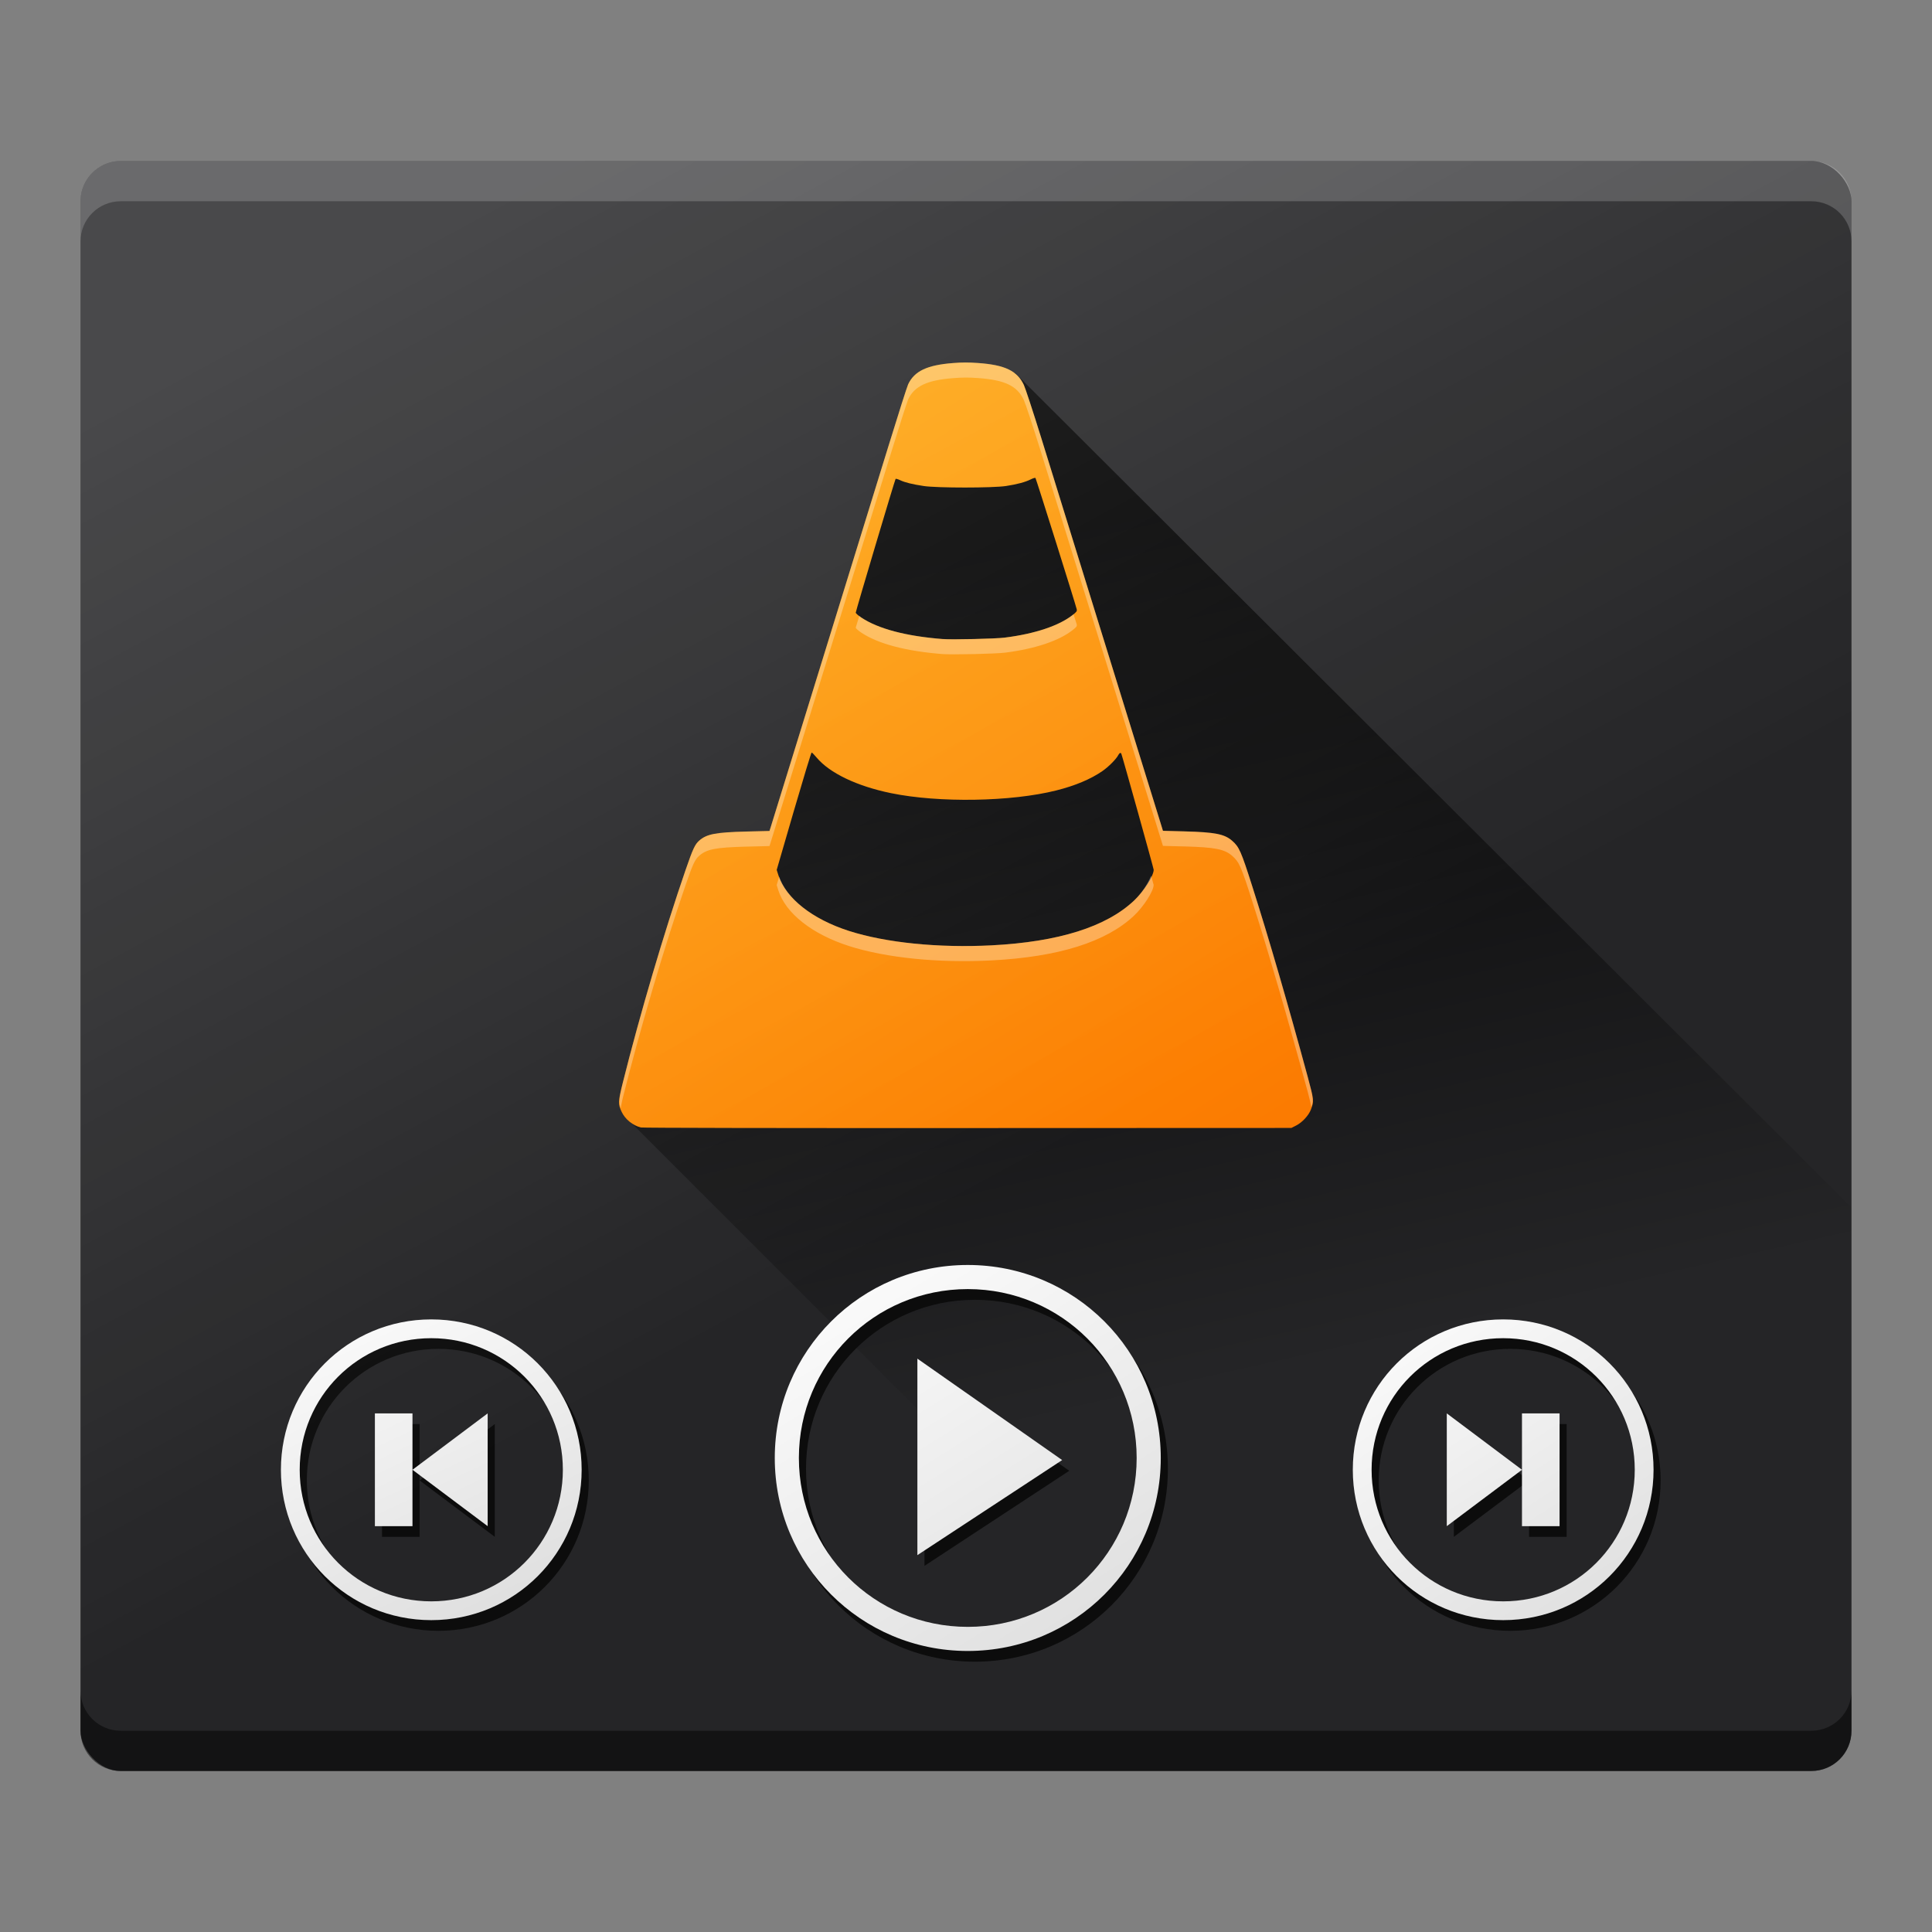 <?xml version="1.0" encoding="UTF-8" standalone="no"?>
<svg
   xmlns:dc="http://purl.org/dc/elements/1.1/"
   xmlns:cc="http://creativecommons.org/ns#"
   xmlns:rdf="http://www.w3.org/1999/02/22-rdf-syntax-ns#"
   xmlns:svg="http://www.w3.org/2000/svg"
   xmlns="http://www.w3.org/2000/svg"
   xmlns:xlink="http://www.w3.org/1999/xlink"
   xmlns:sodipodi="http://sodipodi.sourceforge.net/DTD/sodipodi-0.dtd"
   xmlns:inkscape="http://www.inkscape.org/namespaces/inkscape"
   width="48"
   height="48"
   id="svg2"
   version="1.1"
   inkscape:version="0.91 r13725"
   sodipodi:docname="vlc.svg">
  <rect width="100%" height="100%" fill="#808080" stroke="none"/>
  <sodipodi:namedview
     pagecolor="#ffffff"
     bordercolor="#666666"
     borderopacity="1"
     objecttolerance="10"
     gridtolerance="10"
     guidetolerance="10"
     inkscape:pageopacity="0"
     inkscape:pageshadow="2"
     inkscape:window-width="640"
     inkscape:window-height="480"
     id="namedview35"
     showgrid="false"
     inkscape:zoom="4"
     inkscape:cx="44.310103"
     inkscape:cy="-10.470017"
     inkscape:current-layer="layer1"
     showguides="false"
     inkscape:guide-bbox="true"
     inkscape:object-nodes="true"
     inkscape:snap-global="false"
     showborder="false">
    <inkscape:grid
       type="xygrid"
       id="grid4183" />
    <sodipodi:guide
       position="28,35"
       orientation="0.707,0.707"
       id="guide4268" />
    <sodipodi:guide
       position="15.474,19.313"
       orientation="0.707,0.707"
       id="guide4270" />
  </sodipodi:namedview>
  <defs
     id="defs4">
    <linearGradient
       id="linearGradient4461"
       inkscape:collect="always">
      <stop
         id="stop4463"
         offset="0"
         style="stop-color:#000000;stop-opacity:0.914" />
      <stop
         id="stop4465"
         offset="1"
         style="stop-color:#000000;stop-opacity:0;" />
    </linearGradient>
    <linearGradient
       id="linearGradient4455"
       inkscape:collect="always">
      <stop
         id="stop4457"
         offset="0"
         style="stop-color:#dbdbdb;stop-opacity:1" />
      <stop
         id="stop4459"
         offset="1"
         style="stop-color:#ffffff;stop-opacity:0.996" />
    </linearGradient>
    <linearGradient
       id="linearGradient4449"
       inkscape:collect="always">
      <stop
         id="stop4451"
         offset="0"
         style="stop-color:#dbdbdb;stop-opacity:1" />
      <stop
         id="stop4453"
         offset="1"
         style="stop-color:#ffffff;stop-opacity:0.996" />
    </linearGradient>
    <linearGradient
       id="linearGradient4443"
       inkscape:collect="always">
      <stop
         id="stop4445"
         offset="0"
         style="stop-color:#dbdbdb;stop-opacity:1" />
      <stop
         id="stop4447"
         offset="1"
         style="stop-color:#ffffff;stop-opacity:0.996" />
    </linearGradient>
    <linearGradient
       inkscape:collect="always"
       id="linearGradient4369">
      <stop
         style="stop-color:#909090;stop-opacity:1;"
         offset="0"
         id="stop4371" />
      <stop
         style="stop-color:#bbbbbb;stop-opacity:0.996"
         offset="1"
         id="stop4373" />
    </linearGradient>
    <linearGradient
       inkscape:collect="always"
       id="linearGradient4272">
      <stop
         style="stop-color:#fb7600;stop-opacity:1"
         offset="0"
         id="stop4274" />
      <stop
         style="stop-color:#ffb00f;stop-opacity:1"
         offset="1"
         id="stop4276" />
    </linearGradient>
    <linearGradient
       inkscape:collect="always"
       id="linearGradient4214">
      <stop
         style="stop-color:#ffffff;stop-opacity:1;"
         offset="0"
         id="stop4216" />
      <stop
         style="stop-color:#ffffff;stop-opacity:0;"
         offset="1"
         id="stop4218" />
    </linearGradient>
    <linearGradient
       id="a"
       y1="547.634"
       y2="499.679"
       x2="388.865"
       gradientUnits="userSpaceOnUse"
       gradientTransform="translate(-384.57,-499.8)"
       x1="428.816">
      <stop
         stop-color="#2a2c2f"
         id="stop7" />
      <stop
         offset="1"
         stop-color="#536161"
         id="stop9" />
    </linearGradient>
    <linearGradient
       id="b"
       y1="44"
       y2="12"
       x2="14"
       gradientUnits="userSpaceOnUse"
       x1="36">
      <stop
         stop-color="#536161"
         id="stop12"
         style="stop-color:#bfc9c9;stop-opacity:1" />
      <stop
         offset="1"
         stop-color="#f4f5f5"
         id="stop14"
         style="stop-color:#fbfbfb;stop-opacity:1" />
    </linearGradient>
    <linearGradient
       id="c"
       y1="529.8"
       x1="418.57"
       y2="539.825"
       x2="419.974"
       gradientUnits="userSpaceOnUse"
       gradientTransform="translate(-384.57,-499.8)">
      <stop
         stop-color="#292c2f"
         id="stop17" />
      <stop
         offset="1"
         stop-opacity="0"
         id="stop19" />
    </linearGradient>
    <style
       id="current-color-scheme"
       type="text/css">
      .ColorScheme-Text {
        color:#4d4d4d;
      }
      </style>
    <linearGradient
       inkscape:collect="always"
       xlink:href="#linearGradient4214"
       id="linearGradient4220"
       x1="15.25"
       y1="3"
       x2="28.5"
       y2="27.5"
       gradientUnits="userSpaceOnUse" />
    <linearGradient
       id="c-6"
       y1="527.014"
       x1="406.501"
       y2="539.825"
       x2="419.974"
       gradientUnits="userSpaceOnUse"
       gradientTransform="translate(-404.99,-523.8)">
      <stop
         stop-color="#292c2f"
         id="stop17-7" />
      <stop
         offset="1"
         stop-opacity="0"
         id="stop19-5" />
    </linearGradient>
    <linearGradient
       inkscape:collect="always"
       xlink:href="#linearGradient4461"
       id="linearGradient4304"
       x1="20.279"
       y1="15.257"
       x2="25.024"
       y2="36.243"
       gradientUnits="userSpaceOnUse"
       gradientTransform="translate(6.243,-2)" />
    <style
       id="current-color-scheme-6"
       type="text/css">
      .ColorScheme-Text {
        color:#4d4d4d;
      }
      </style>
    <style
       id="current-color-scheme-7"
       type="text/css">
      .ColorScheme-Text {
        color:#4d4d4d;
      }
      </style>
    <style
       id="current-color-scheme-5"
       type="text/css">
      .ColorScheme-Text {
        color:#4d4d4d;
      }
      </style>
    <linearGradient
       inkscape:collect="always"
       xlink:href="#linearGradient4272"
       id="linearGradient4278"
       x1="31.46"
       y1="32.021"
       x2="15.496"
       y2="6.765"
       gradientUnits="userSpaceOnUse"
       gradientTransform="translate(0,-1)" />
    <linearGradient
       inkscape:collect="always"
       xlink:href="#linearGradient4443"
       id="linearGradient4375"
       x1="14.709"
       y1="41.378"
       x2="10.161"
       y2="31.744"
       gradientUnits="userSpaceOnUse"
       gradientTransform="translate(-2.25,0)" />
    <linearGradient
       inkscape:collect="always"
       xlink:href="#linearGradient4449"
       id="linearGradient4400"
       gradientUnits="userSpaceOnUse"
       x1="28.055"
       y1="42.439"
       x2="20.856"
       y2="30.948"
       gradientTransform="translate(-0.5,0)" />
    <linearGradient
       gradientTransform="translate(-9.229,-32.78)"
       inkscape:collect="always"
       xlink:href="#linearGradient4369"
       id="linearGradient4375-0"
       x1="14.709"
       y1="41.378"
       x2="10.161"
       y2="31.744"
       gradientUnits="userSpaceOnUse" />
    <linearGradient
       inkscape:collect="always"
       xlink:href="#linearGradient4455"
       id="linearGradient4435"
       gradientUnits="userSpaceOnUse"
       x1="39.192"
       y1="41.466"
       x2="32.965"
       y2="31.832"
       gradientTransform="translate(1.25,0)" />
  </defs>
  <g
     inkscape:groupmode="layer"
     id="layer1"
     inkscape:label="Drawing"
     style="display:inline">
    <rect
       style="fill:#252527;fill-opacity:1"
       id="rect23"
       height="40"
       rx="1"
       y="4"
       x="2"
       width="44"
       ry="1" />
    <path
       style="color:#000000;clip-rule:nonzero;display:inline;overflow:visible;visibility:visible;opacity:1;isolation:auto;mix-blend-mode:normal;color-interpolation:sRGB;color-interpolation-filters:linearRGB;solid-color:#000000;solid-opacity:1;fill:url(#linearGradient4304);fill-opacity:1;fill-rule:evenodd;stroke:none;stroke-width:1;stroke-linecap:butt;stroke-linejoin:miter;stroke-miterlimit:4;stroke-dasharray:none;stroke-dashoffset:0;stroke-opacity:1;color-rendering:auto;image-rendering:auto;shape-rendering:auto;text-rendering:auto;enable-background:accumulate"
       d="M 15.474,27.687 30.787,43 46,43 46,30 25.219,9.266 22.949,9.389 19.072,21.246 Z"
       id="path4265"
       inkscape:connector-curvature="0"
       sodipodi:nodetypes="cccccccc" />
    <path
       style="opacity:0.481;fill:#000000;fill-opacity:1"
       d="m 2,42 0,1 c 0,0.554 0.446,1 1,1 l 42,0 c 0.554,0 1,-0.446 1,-1 l 0,-1 c 0,0.554 -0.446,1 -1,1 L 3,43 C 2.446,43 2,42.554 2,42 Z"
       id="rect4185"
       inkscape:connector-curvature="0"
       sodipodi:nodetypes="csssscssc" />
    <path
       id="path4200"
       d="M 2,6 2,5 C 2,4.446 2.446,4 3,4 l 42,0 c 0.554,0 1,0.446 1,1 l 0,1 C 46,5.446 45.554,5 45,5 L 3,5 C 2.446,5 2,5.446 2,6 Z"
       style="opacity:0.184;fill:#ffffff;fill-opacity:1"
       inkscape:connector-curvature="0"
       sodipodi:nodetypes="csssscssc" />
    <path
       sodipodi:nodetypes="sssssssssscccc"
       inkscape:connector-curvature="0"
       style="color:#4d4d4d;clip-rule:nonzero;display:inline;overflow:visible;visibility:visible;opacity:1;isolation:auto;mix-blend-mode:normal;color-interpolation:sRGB;color-interpolation-filters:linearRGB;solid-color:#000000;solid-opacity:1;fill:#0c0c0c;fill-opacity:1;fill-rule:nonzero;stroke:none;stroke-width:1;stroke-linecap:butt;stroke-linejoin:miter;stroke-miterlimit:4;stroke-dasharray:none;stroke-dashoffset:0;stroke-opacity:1;color-rendering:auto;image-rendering:auto;shape-rendering:auto;text-rendering:auto;enable-background:accumulate"
       d="m 24.221,31.694 c -2.657,0 -4.795,2.139 -4.795,4.795 0,2.657 2.139,4.795 4.795,4.795 2.657,0 4.795,-2.139 4.795,-4.795 0,-2.657 -2.139,-4.795 -4.795,-4.795 z m 0,0.599 c 2.324,0 4.196,1.871 4.196,4.196 0,2.324 -1.871,4.196 -4.196,4.196 -2.324,0 -4.196,-1.871 -4.196,-4.196 0,-2.324 1.871,-4.196 4.196,-4.196 z m -1.252,1.728 0,4.882 3.597,-2.362 z"
       class="ColorScheme-Text"
       id="path4363" />
    <path
       inkscape:connector-curvature="0"
       id="path4210"
       d="m 15.919,28.01 c -0.194,-0.046 -0.387,-0.202 -0.472,-0.382 -0.096,-0.202 -0.094,-0.248 0.031,-0.748 0.421,-1.681 1.021,-3.716 1.552,-5.257 0.183,-0.533 0.236,-0.647 0.341,-0.738 0.187,-0.164 0.407,-0.206 1.177,-0.226 l 0.569,-0.014 0.03,-0.091 c 0.049,-0.152 2.32,-7.502 2.928,-9.476 0.242,-0.785 0.461,-1.474 0.488,-1.53 0.156,-0.329 0.47,-0.478 1.114,-0.528 0.232,-0.018 0.378,-0.018 0.625,-5.22e-4 0.666,0.048 0.971,0.194 1.136,0.546 0.037,0.079 0.232,0.674 0.434,1.324 0.31,0.997 2.76,8.907 2.957,9.544 l 0.064,0.208 0.544,0.015 c 0.753,0.02 0.987,0.067 1.177,0.234 0.173,0.151 0.221,0.261 0.495,1.121 0.405,1.269 0.899,2.967 1.383,4.752 0.155,0.572 0.157,0.591 0.078,0.801 -0.055,0.148 -0.217,0.323 -0.37,0.4 l -0.116,0.059 -8.046,0.003 c -4.645,0.002 -8.077,-0.004 -8.12,-0.015 z m 8.716,-4.523 c 1.664,-0.086 2.85,-0.459 3.542,-1.114 0.241,-0.228 0.486,-0.613 0.486,-0.764 0,-0.034 -0.788,-2.858 -0.805,-2.886 -0.019,-0.031 -0.047,-0.017 -0.077,0.041 -0.051,0.098 -0.24,0.288 -0.392,0.393 -0.293,0.202 -0.676,0.363 -1.145,0.481 -1.121,0.282 -2.916,0.312 -4.105,0.068 -0.85,-0.174 -1.53,-0.5 -1.853,-0.888 -0.056,-0.067 -0.11,-0.122 -0.121,-0.122 -0.011,0 -0.21,0.656 -0.444,1.458 l -0.424,1.458 0.042,0.133 c 0.182,0.572 0.839,1.09 1.754,1.384 0.917,0.294 2.224,0.426 3.542,0.358 z m 0.336,-7.647 c 0.739,-0.093 1.338,-0.293 1.675,-0.558 0.102,-0.08 0.115,-0.098 0.105,-0.145 -0.018,-0.091 -1.009,-3.245 -1.025,-3.262 -0.008,-0.009 -0.06,0.006 -0.115,0.034 -0.134,0.068 -0.342,0.124 -0.618,0.166 -0.332,0.05 -1.71,0.05 -2.043,2e-5 -0.289,-0.044 -0.463,-0.087 -0.587,-0.145 -0.054,-0.026 -0.105,-0.04 -0.112,-0.032 -0.017,0.019 -0.99,3.284 -0.99,3.323 0,0.017 0.062,0.072 0.138,0.122 0.421,0.28 1.108,0.462 2.015,0.534 0.236,0.019 1.319,-0.006 1.556,-0.036 z"
       style="fill:url(#linearGradient4278);fill-opacity:1" />
    <path
       inkscape:connector-curvature="0"
       style="color:#4d4d4d;clip-rule:nonzero;display:inline;overflow:visible;visibility:visible;opacity:1;isolation:auto;mix-blend-mode:normal;color-interpolation:sRGB;color-interpolation-filters:linearRGB;solid-color:#000000;solid-opacity:1;fill:#0c0c0c;fill-opacity:1;fill-rule:nonzero;stroke:none;stroke-width:1;stroke-linecap:butt;stroke-linejoin:miter;stroke-miterlimit:4;stroke-dasharray:none;stroke-dashoffset:0;stroke-opacity:1;color-rendering:auto;image-rendering:auto;shape-rendering:auto;text-rendering:auto;enable-background:accumulate"
       d="m 10.892,33.045 c -2.07,0 -3.736,1.666 -3.736,3.736 0,2.07 1.666,3.736 3.736,3.736 2.07,0 3.736,-1.666 3.736,-3.736 0,-2.07 -1.666,-3.736 -3.736,-3.736 z m 0,0.467 c 1.811,0 3.269,1.458 3.269,3.269 0,1.811 -1.458,3.269 -3.269,3.269 -1.811,0 -3.269,-1.458 -3.269,-3.269 0,-1.811 1.458,-3.269 3.269,-3.269 z m -1.401,1.868 0,2.802 0.934,0 0,-1.401 0,-1.401 -0.934,0 z m 0.934,1.401 1.868,1.401 0,-2.802 -1.868,1.401 z"
       class="ColorScheme-Text"
       id="path4365" />
    <path
       id="path4220"
       class="ColorScheme-Text"
       d="m 24.044,31.428 c -2.657,0 -4.795,2.139 -4.795,4.795 0,2.657 2.139,4.795 4.795,4.795 2.657,0 4.795,-2.139 4.795,-4.795 0,-2.657 -2.139,-4.795 -4.795,-4.795 z m 0,0.599 c 2.324,0 4.196,1.871 4.196,4.196 0,2.324 -1.871,4.196 -4.196,4.196 -2.324,0 -4.196,-1.871 -4.196,-4.196 0,-2.324 1.871,-4.196 4.196,-4.196 z m -1.252,1.728 0,4.882 3.597,-2.362 z"
       style="color:#4d4d4d;clip-rule:nonzero;display:inline;overflow:visible;visibility:visible;opacity:1;isolation:auto;mix-blend-mode:normal;color-interpolation:sRGB;color-interpolation-filters:linearRGB;solid-color:#000000;solid-opacity:1;fill:url(#linearGradient4400);fill-opacity:1;fill-rule:nonzero;stroke:none;stroke-width:1;stroke-linecap:butt;stroke-linejoin:miter;stroke-miterlimit:4;stroke-dasharray:none;stroke-dashoffset:0;stroke-opacity:1;color-rendering:auto;image-rendering:auto;shape-rendering:auto;text-rendering:auto;enable-background:accumulate"
       inkscape:connector-curvature="0"
       sodipodi:nodetypes="sssssssssscccc" />
    <path
       inkscape:connector-curvature="0"
       style="color:#4d4d4d;clip-rule:nonzero;display:inline;overflow:visible;visibility:visible;opacity:1;isolation:auto;mix-blend-mode:normal;color-interpolation:sRGB;color-interpolation-filters:linearRGB;solid-color:#000000;solid-opacity:1;fill:#0c0c0c;fill-opacity:1;fill-rule:nonzero;stroke:none;stroke-width:1;stroke-linecap:butt;stroke-linejoin:miter;stroke-miterlimit:4;stroke-dasharray:none;stroke-dashoffset:0;stroke-opacity:1;color-rendering:auto;image-rendering:auto;shape-rendering:auto;text-rendering:auto;enable-background:accumulate"
       d="m 37.522,33.045 c -2.07,0 -3.736,1.666 -3.736,3.736 0,2.07 1.666,3.736 3.736,3.736 2.07,0 3.736,-1.666 3.736,-3.736 0,-2.07 -1.666,-3.736 -3.736,-3.736 z m 0,0.467 c 1.811,0 3.269,1.458 3.269,3.269 0,1.811 -1.458,3.269 -3.269,3.269 -1.811,0 -3.269,-1.458 -3.269,-3.269 0,-1.811 1.458,-3.269 3.269,-3.269 z m -1.401,1.868 0,2.802 1.868,-1.401 -1.868,-1.401 z m 1.868,1.401 0,1.401 0.934,0 0,-2.802 -0.934,0 0,1.401 z"
       class="ColorScheme-Text"
       id="path4367" />
    <path
       id="path4232"
       class="ColorScheme-Text"
       d="m 10.715,32.78 c -2.07,0 -3.736,1.666 -3.736,3.736 0,2.07 1.666,3.736 3.736,3.736 2.07,0 3.736,-1.666 3.736,-3.736 0,-2.07 -1.666,-3.736 -3.736,-3.736 z m 0,0.467 c 1.811,0 3.269,1.458 3.269,3.269 0,1.811 -1.458,3.269 -3.269,3.269 -1.811,0 -3.269,-1.458 -3.269,-3.269 0,-1.811 1.458,-3.269 3.269,-3.269 z m -1.401,1.868 0,2.802 0.934,0 0,-1.401 0,-1.401 -0.934,0 z m 0.934,1.401 1.868,1.401 0,-2.802 -1.868,1.401 z"
       style="color:#4d4d4d;clip-rule:nonzero;display:inline;overflow:visible;visibility:visible;opacity:1;isolation:auto;mix-blend-mode:normal;color-interpolation:sRGB;color-interpolation-filters:linearRGB;solid-color:#000000;solid-opacity:1;fill:url(#linearGradient4375);fill-opacity:1;fill-rule:nonzero;stroke:none;stroke-width:1;stroke-linecap:butt;stroke-linejoin:miter;stroke-miterlimit:4;stroke-dasharray:none;stroke-dashoffset:0;stroke-opacity:1;color-rendering:auto;image-rendering:auto;shape-rendering:auto;text-rendering:auto;enable-background:accumulate"
       inkscape:connector-curvature="0" />
    <path
       id="path4244"
       class="ColorScheme-Text"
       d="m 37.346,32.78 c -2.07,0 -3.736,1.666 -3.736,3.736 0,2.07 1.666,3.736 3.736,3.736 2.07,0 3.736,-1.666 3.736,-3.736 0,-2.07 -1.666,-3.736 -3.736,-3.736 z m 0,0.467 c 1.811,0 3.269,1.458 3.269,3.269 0,1.811 -1.458,3.269 -3.269,3.269 -1.811,0 -3.269,-1.458 -3.269,-3.269 0,-1.811 1.458,-3.269 3.269,-3.269 z m -1.401,1.868 0,2.802 1.868,-1.401 -1.868,-1.401 z m 1.868,1.401 0,1.401 0.934,0 0,-2.802 -0.934,0 0,1.401 z"
       style="color:#4d4d4d;clip-rule:nonzero;display:inline;overflow:visible;visibility:visible;opacity:1;isolation:auto;mix-blend-mode:normal;color-interpolation:sRGB;color-interpolation-filters:linearRGB;solid-color:#000000;solid-opacity:1;fill:url(#linearGradient4435);fill-opacity:1;fill-rule:nonzero;stroke:none;stroke-width:1;stroke-linecap:butt;stroke-linejoin:miter;stroke-miterlimit:4;stroke-dasharray:none;stroke-dashoffset:0;stroke-opacity:1;color-rendering:auto;image-rendering:auto;shape-rendering:auto;text-rendering:auto;enable-background:accumulate"
       inkscape:connector-curvature="0" />
    <path
       style="opacity:0.309;fill:#ffffff;fill-opacity:1"
       d="m 24.303,9.018 c -0.247,-0.018 -0.393,-0.016 -0.625,0.002 -0.644,0.05 -0.96,0.198 -1.115,0.527 -0.027,0.056 -0.246,0.746 -0.488,1.531 -0.608,1.974 -2.878,9.322 -2.928,9.475 l -0.029,0.092 -0.568,0.014 c -0.771,0.019 -0.991,0.062 -1.178,0.227 -0.104,0.092 -0.158,0.206 -0.342,0.738 -0.531,1.542 -1.13,3.575 -1.551,5.256 -0.102,0.407 -0.105,0.518 -0.057,0.652 0.016,-0.083 0.021,-0.135 0.057,-0.277 0.421,-1.681 1.02,-3.714 1.551,-5.256 0.183,-0.533 0.237,-0.647 0.342,-0.738 0.187,-0.164 0.407,-0.207 1.178,-0.227 l 0.568,-0.014 0.029,-0.092 c 0.049,-0.152 2.32,-7.501 2.928,-9.475 0.242,-0.785 0.462,-1.475 0.488,-1.531 0.156,-0.329 0.471,-0.477 1.115,-0.527 0.232,-0.018 0.378,-0.02 0.625,-0.002 0.666,0.048 0.97,0.195 1.135,0.547 0.037,0.079 0.234,0.675 0.436,1.324 0.31,0.997 2.759,8.907 2.955,9.543 l 0.064,0.209 0.545,0.014 c 0.753,0.02 0.986,0.068 1.176,0.234 0.173,0.151 0.222,0.261 0.496,1.121 0.405,1.269 0.899,2.967 1.383,4.752 0.054,0.198 0.068,0.275 0.088,0.371 0.055,-0.16 0.051,-0.233 -0.088,-0.746 -0.483,-1.785 -0.977,-3.483 -1.383,-4.752 C 30.835,21.15 30.786,21.04 30.613,20.889 30.423,20.722 30.19,20.675 29.438,20.654 l -0.545,-0.014 -0.064,-0.209 C 28.632,19.795 26.183,11.885 25.873,10.889 25.671,10.239 25.474,9.643 25.438,9.564 25.273,9.212 24.969,9.065 24.303,9.018 Z m 2.367,6.242 c -0.01,0.008 -0.011,0.011 -0.023,0.021 -0.337,0.265 -0.937,0.466 -1.676,0.559 -0.236,0.03 -1.321,0.054 -1.557,0.035 -0.908,-0.072 -1.594,-0.253 -2.016,-0.533 -0.027,-0.018 -0.028,-0.026 -0.049,-0.043 -0.014,0.05 -0.088,0.291 -0.088,0.295 0,0.017 0.061,0.073 0.137,0.123 0.421,0.28 1.108,0.461 2.016,0.533 0.236,0.019 1.32,-0.005 1.557,-0.035 0.739,-0.093 1.339,-0.293 1.676,-0.559 0.102,-0.08 0.113,-0.097 0.104,-0.145 -0.001,-0.007 -0.068,-0.211 -0.08,-0.252 z m 1.928,6.496 c -0.072,0.183 -0.231,0.437 -0.422,0.617 -0.692,0.655 -1.877,1.027 -3.541,1.113 -1.318,0.068 -2.624,-0.064 -3.541,-0.357 -0.896,-0.287 -1.538,-0.79 -1.736,-1.348 l -0.061,0.207 0.041,0.133 c 0.182,0.572 0.841,1.09 1.756,1.383 0.917,0.294 2.223,0.426 3.541,0.357 1.664,-0.086 2.849,-0.458 3.541,-1.113 0.241,-0.228 0.486,-0.613 0.486,-0.764 0,-0.003 -0.055,-0.194 -0.064,-0.229 z"
       id="path4280"
       inkscape:connector-curvature="0" />
  </g>
  <g
     inkscape:groupmode="layer"
     id="layer2"
     inkscape:label="Light"
     style="display:inline"
     sodipodi:insensitive="true">
    <rect
       ry="1"
       width="44"
       x="2"
       y="4"
       rx="1"
       height="40"
       id="rect4212"
       style="opacity:0.166;fill:url(#linearGradient4220);fill-opacity:1" />
  </g>
</svg>
